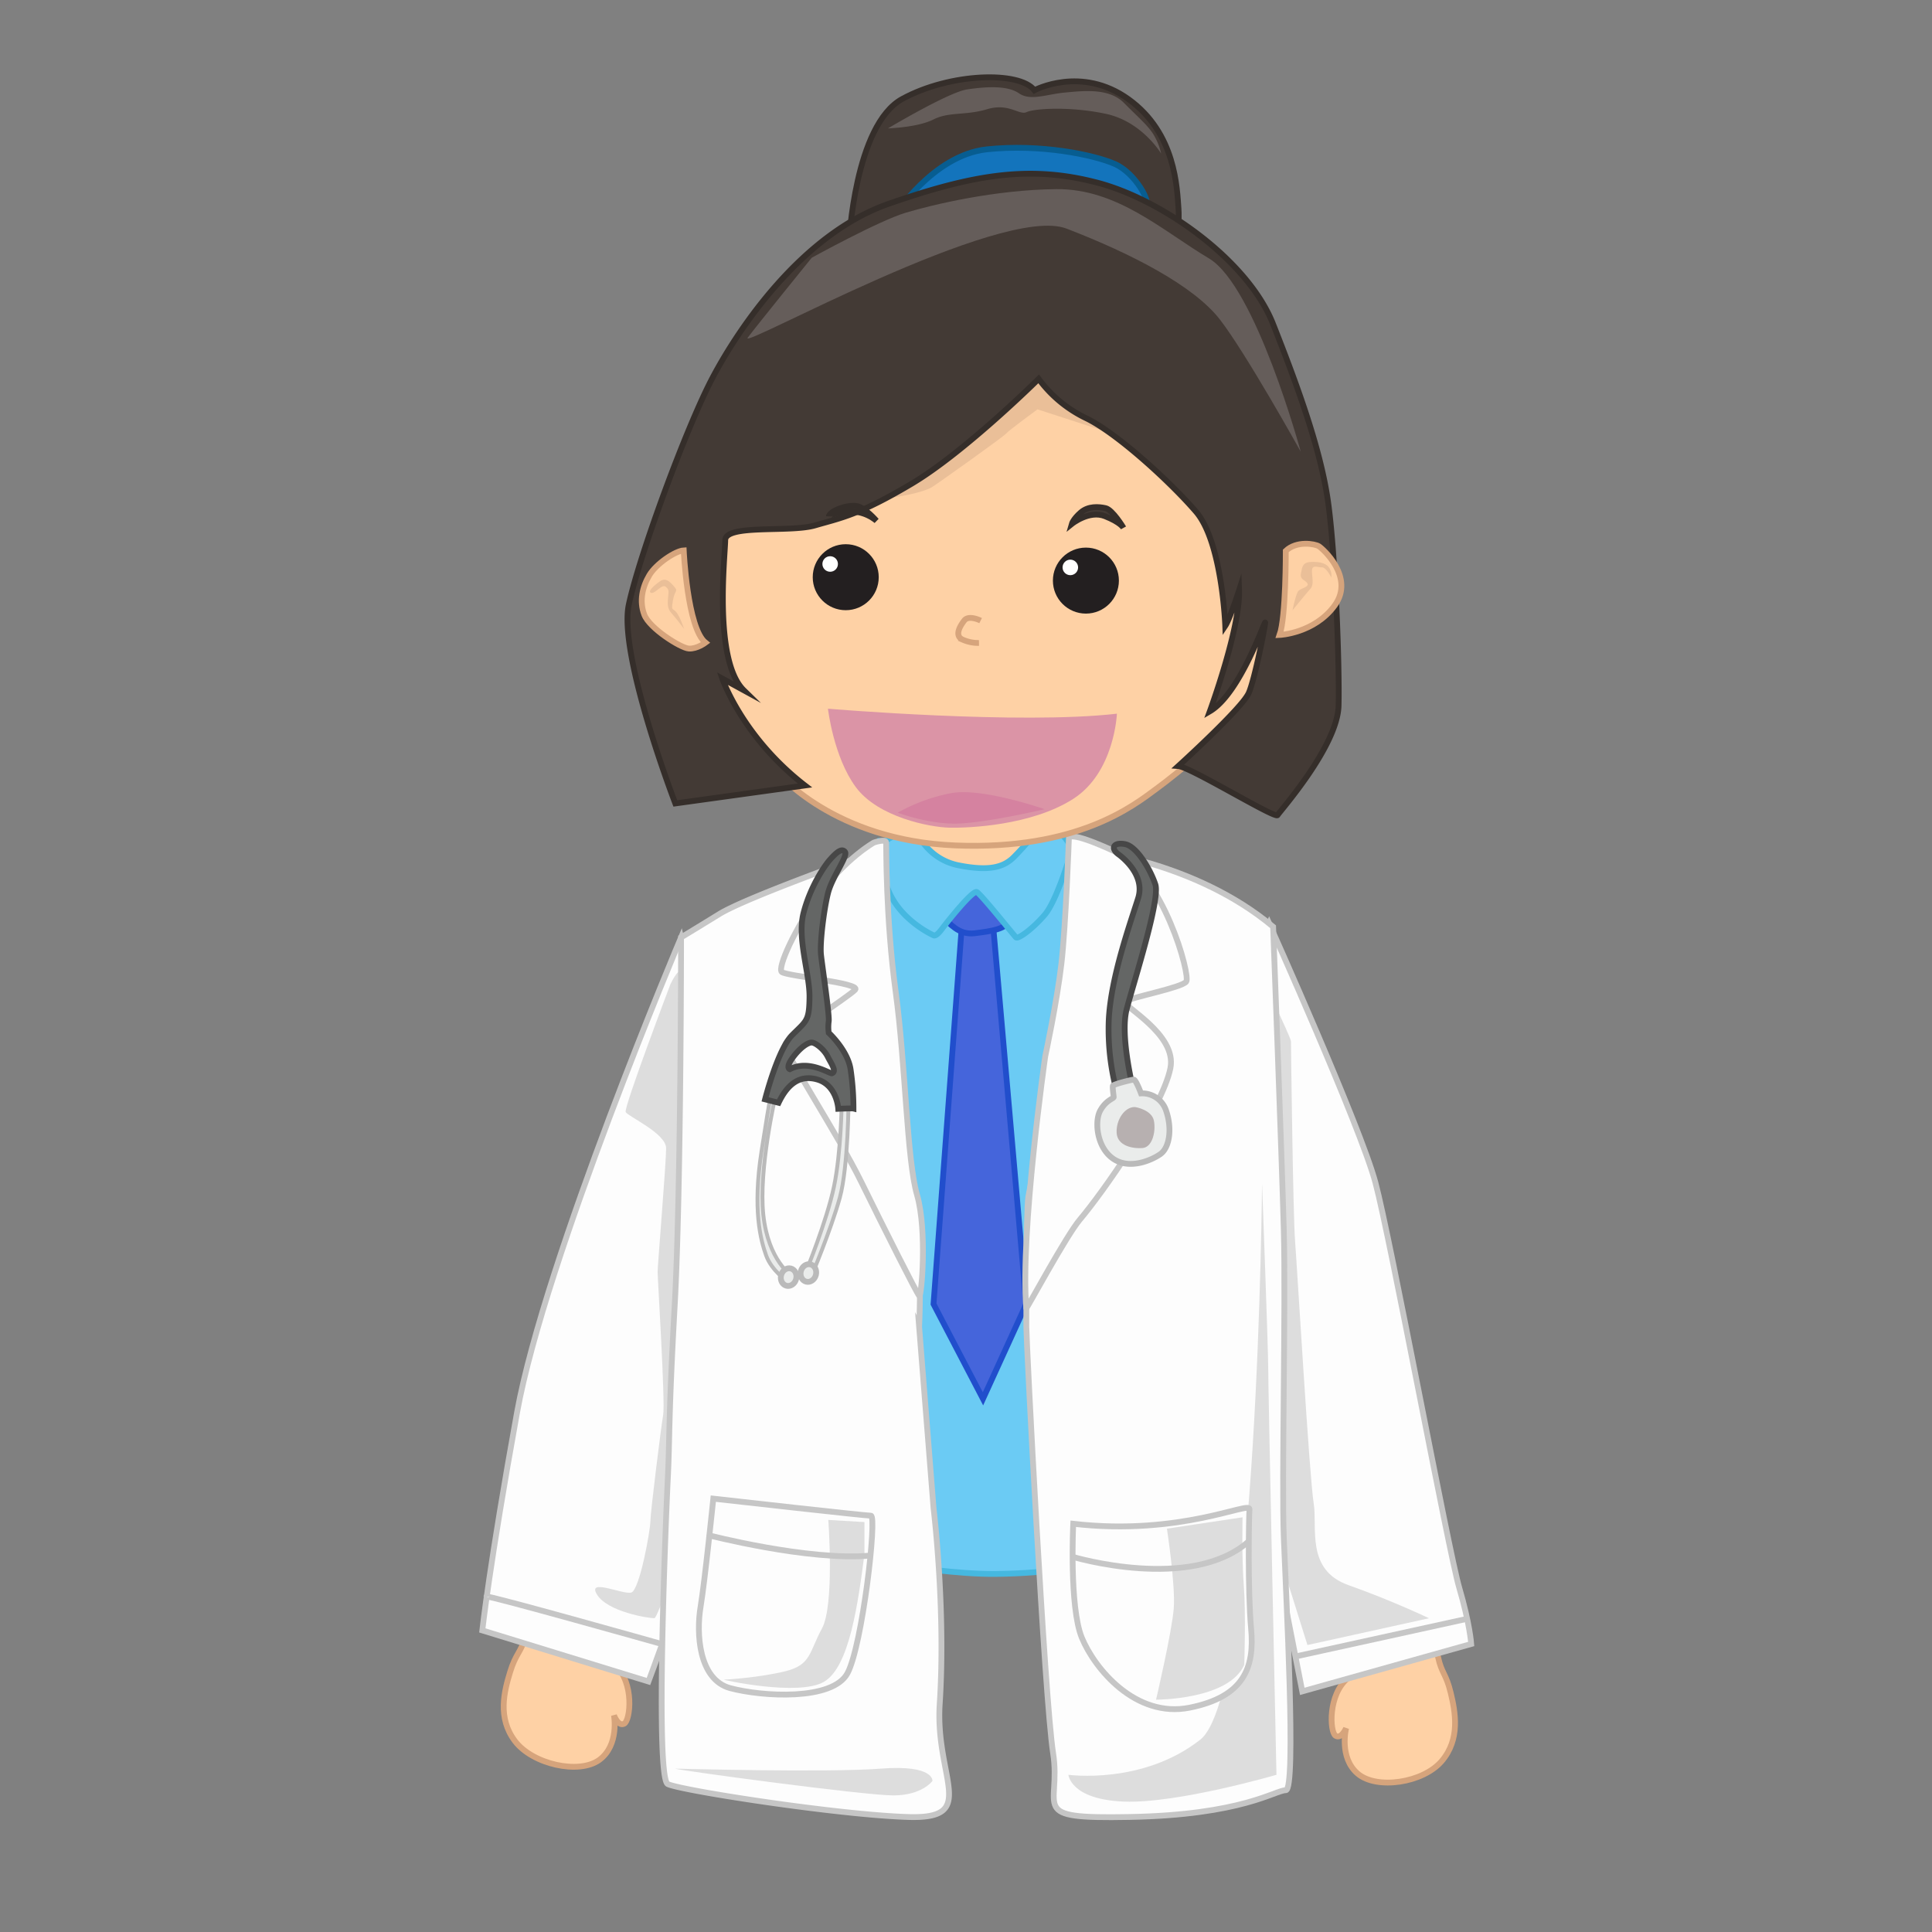<svg id="Layer_1" data-name="Layer 1" xmlns="http://www.w3.org/2000/svg" viewBox="0 0 1000 1000"><rect x="0" y="0" width="1000" height="1000" fill="#808080" stroke="none"/><defs><style>.cls-1{fill:#fed1a5;stroke:#d6a47c;}.cls-1,.cls-12,.cls-13,.cls-2,.cls-3,.cls-4,.cls-6,.cls-7,.cls-8,.cls-9{stroke-miterlimit:10;}.cls-1,.cls-12,.cls-13,.cls-2,.cls-3,.cls-4,.cls-6,.cls-8,.cls-9{stroke-width:3px;}.cls-2{fill:#fdfdfd;}.cls-2,.cls-6{stroke:#c6c6c6;}.cls-3{fill:#6bcbf4;stroke:#46b8e0;}.cls-4{fill:#4565db;stroke:#214ecc;}.cls-5{fill:#ddd;}.cls-6{fill:none;}.cls-7,.cls-8{fill:#eaeceb;stroke:#bababa;}.cls-7{stroke-width:2px;}.cls-9{fill:#646665;stroke:#474747;}.cls-10{fill:#b7b0b0;}.cls-11{fill:#eabf98;}.cls-12{fill:#433a35;stroke:#352e2a;}.cls-13{fill:#1374bc;stroke:#075d91;}.cls-14{fill:#db94a6;}.cls-15{fill:#d582a0;}.cls-16{fill:#231f20;}.cls-17{fill:#fff;}.cls-18{fill:#655d5a;}</style></defs><title>veterinarian</title><path class="cls-1" d="M742.68,845.52s-.08,4.07,1.7,12.33,4.13,8.42,6.53,18.44,5,23.91-4.68,35.25-33.65,14.88-43.48,6.5-6-23.55-6-23.55-2.52,5.83-5.48,3.92-4.1-21.28,6.55-30l-11.85-56.08,54,25.27Z"/><path class="cls-1" d="M289,807.57s-14.89,31.91-17.22,40S267,855.72,264,865.55s-6.6,23.54,2.53,35.61,33.15,17.41,43.64,9.78,7.62-23.1,7.62-23.1,2.17,6,5.3,4.33,5.49-21-4.75-30.48l14.47-39.2L292.3,799.88Z"/><path class="cls-2" d="M352.52,485.21S282,651.67,267.64,731s-18,112.89-18,112.89l86,26.45S395.51,711.2,392.2,672.61,352.52,485.21,352.52,485.21Z"/><path class="cls-2" d="M251.81,826.4c-.2-1.11,90.63,24.52,90.63,24.52"/><path class="cls-2" d="M656.94,478s47.23,105.29,54.95,134S749.8,803.1,755.31,821.84s6.19,29.08,6.19,29.08l-87.44,24.53L644.64,725.53V507.26Z"/><line class="cls-2" x1="758.3" y1="838.13" x2="670.86" y2="857.32"/><path class="cls-3" d="M541.84,444.66c1.07,0,18.13-7.46,18.13-7.46l11.73,38.39,35.19,110.89-16,52.25,16,158.88S572,814.17,515.18,814.67c-37,.33-104.91-14.12-104.49-17.06.15-1.06,33.05-293.23,33.05-293.23V479.85l11.58-44.52Z"/><polygon class="cls-4" points="498.12 475.58 483.19 674.98 508.79 724.03 531.18 674.98 513.25 470.03 498.12 475.58"/><path class="cls-4" d="M513.05,457.46c-1.07-1.07-16-1.07-19.19,4.26s-10.67,9.6-6.4,12.8,8.53,9.6,17.06,8.53,17.06-2.13,18.13-7.46S513.05,457.46,513.05,457.46Z"/><path class="cls-1" d="M472.53,440.4s17.06,14.93,28.79,16,21.33,1.07,28.79-4.26,12.8-22.4,8.53-22.4-68.24,0-68.24,2.14,2.13,9.59,2.13,9.59Z"/><path class="cls-3" d="M474.66,430.8A29.86,29.86,0,0,0,496,447.86c16,3.2,23.46,1.07,28.79-4.26s10.66-11.73,11.73-13.87,8.53-1.06,12.8,2.14a15.65,15.65,0,0,1,5.33,8.53s-7.47,25.59-13.86,33.05-13.87,12.8-14.93,11.73-18.13-22.39-20.26-23.46-14.93,14.93-18.13,19.2-4.27,3.2-4.27,3.2-17.06-7.47-23.45-23.46-4.27-24.53-3.2-24.53S466.13,428.67,474.66,430.8Z"/><path class="cls-5" d="M347,509.47s-24.26,63.93-23.15,66.14,20.94,11,20.94,18.74-4.41,60.63-4.41,63.93,4,67.41,2.88,74-6.62,50.71-6.62,55.12-5.55,35.81-9.95,36.92-23.15-7.72-17.64,1.1,26.34,12.16,29.65,12.16,46.88-136.32,46.88-136.32l-23-173.66S359.13,484.11,347,509.47Z"/><path class="cls-2" d="M451.21,441.46s-64.52,22.81-78.85,31.63-19.84,12.12-19.84,12.12,0,131.18-3.31,190.71-2.5,68.37-3.57,89.7c-.92,18.46-6.61,154.51,0,157.81s88.38,16,124.76,17.06,13.49-20.22,16-58.64c3.2-49.05-3.2-101.3-3.2-101.3l-7.46-93.84a453.16,453.16,0,0,0-3.06-75.83c-4.66-35.6-20.4-136.36-20.4-136.36Z"/><path class="cls-2" d="M452.27,436.13s-14.19,7.93-27.62,26.25-22.36,38.64-20,40.73,41.12,5.69,38,9.15-35.24,23.83-36.12,28.29,27,46.18,39.41,71.52c11.78,24,28.7,57.6,29.86,58.65S480,637,474.66,618.47s-5.83-66.68-11.05-105.05-4.83-75.09-4.94-77.29S452.27,436.13,452.27,436.13Z"/><path class="cls-5" d="M739.64,837.6l-62.91,13.86-28.83-92s-17-119.1-14.89-131.9,18.13-125.82,18.13-125.82S668.2,536.9,668.2,539s1.06,89.57,2.13,103.43,7.47,122.63,9.6,135.42-4.3,34.73,18.12,42.65S739.64,837.6,739.64,837.6Z"/><path class="cls-2" d="M563.07,476.39V440s55.12,5.51,95.9,39.68c0,0,4.41,116.85,5.51,156.54s-1.12,129.47,0,159.24,6.57,131.15,1.06,131.15-22.39,12.8-81,13.86c-53.46,1-35-4.39-39.45-33s-13.86-213-13.86-220.73-.08-59.29,1-67S563.07,476.39,563.07,476.39Z"/><path class="cls-2" d="M541,546.83s-13,90.83-9.79,130.29c.06.73,20.63-37.47,27.72-45.85,11.73-13.87,42.65-57.59,46.87-78.37,3.61-17.82-25.68-32.45-23.35-34.52s29.14-7.1,31.54-10.27-12.13-55.93-36.85-67.35-23.88-6.94-23.88-6.94-1.59,45.18-3.87,64.92S541,546.83,541,546.83Z"/><path class="cls-5" d="M553,918.63s1.06,12.8,28.79,13.87,78.9-13.87,78.9-13.87-4.26-199.39-4.26-210.06-3.2-96-3.2-96-2.13,264.44-32,287.9S553,918.63,553,918.63Z"/><path class="cls-2" d="M369.21,775.69s-4.41,43-6.62,56.22-1.1,37.48,15.44,41.89,52.91,6.61,60.62-7.72,15.44-81.57,12.13-81.57S379.13,776.79,369.21,775.69Z"/><path class="cls-5" d="M428.73,786.71s3.31,44.1-3.3,56.22-5.52,18.74-18.74,22.05-30.87,4.41-32,4.41,38.58,8.82,51.81,1.1,17.64-40.79,20.94-66.14V787.82Z"/><path class="cls-6" d="M365.9,794.43s52.7,13.71,84.77,10.71"/><path class="cls-2" d="M555.51,788.7s-2.12,42.95,4.42,58.92,27.8,41.89,55.86,36.26,33.61-20.68,31.8-40.72-1.19-57.57-.86-62S611.41,795.12,555.51,788.7Z"/><path class="cls-5" d="M604,791.24s4.45,29.08,3.54,41.17-9.17,47.34-9.17,47.34,37.66.13,45.66-18.07c0,0,.88-26.46-.24-40.92s-.65-35.42-.65-35.42Z"/><path class="cls-6" d="M555.19,805.81s61.35,18.43,91.19-8.06"/><path class="cls-5" d="M349.37,915.44c3.2,1.06,98.1,13.86,113,13.86s20.26-7.47,20.26-7.47,1.07-8.53-26.66-6.39S349.37,915.44,349.37,915.44Z"/><path class="cls-7" d="M401.43,567.16s-8.88,38-6.33,61.7,14.74,31.53,14.74,31.53l-2.21,2.86s-8.29-5.52-11.11-13.51-7.06-23.6-2.33-54S400,561.22,400,561.22Z"/><path class="cls-7" d="M435.67,570.28s-.26,26-4,43.88-14.57,44.21-14.57,44.21l2.65,2.81s10.37-24.74,14.9-41.13,4.57-51.88,4.57-51.88Z"/><ellipse class="cls-8" cx="408.22" cy="661.09" rx="4.61" ry="4.01" transform="translate(-332.92 894.35) rotate(-75.78)"/><ellipse class="cls-8" cx="418.44" cy="658.98" rx="4.61" ry="4.01" transform="translate(-323.16 902.67) rotate(-75.78)"/><path class="cls-9" d="M419,516.22c.15-12.37-6.48-30.3-3.12-43.56s10.62-24.26,13.74-27.74,6-6.17,7.73-4-6.62,12.86-8.76,21.3-4.31,25.85-3.64,32,4.43,31.07,4,34.37a22.12,22.12,0,0,0,0,6s9.67,8.87,11.28,18.69a137.76,137.76,0,0,1,1.52,20.49c-.7-.18-7.86.14-7.86.14s-.65-12.14-10.71-15.12-16.19,3.6-20.18,12l-7-1.78s6.52-25.72,14-33.23S418.84,528.58,419,516.22Zm-10.18,37.2c9.89-5.19,20.79,2.56,21.83,2.11,2.51-1.08-.28-4.78-2.27-8.7s-6.38-7.18-8.23-7.22-5.82,2.37-9.8,7.78S408.82,553.42,408.82,553.42Z"/><path class="cls-9" d="M578.73,442.06s14.46,9.83,10.38,22.81S575,505.77,573.9,527.79a124.32,124.32,0,0,0,5.2,40.9l7.79-3.54s-7.42-28.71-3.71-42.86,17.43-56.63,14.83-64.5-9.64-19.66-15.58-20.84S574.64,438.92,578.73,442.06Z"/><path class="cls-8" d="M590.6,565.94a13,13,0,0,1,13,9c3.34,9.83,1.48,19.27-3,22.42s-16,8.26-24.48,2.36-9.65-19.27-6.68-24.78,7-6.29,7-7.08-.74-5.11-.37-5.89,9.64-3.15,10.76-3.15S590.6,565.94,590.6,565.94Z"/><path class="cls-10" d="M587.26,573c.83,0,8.9,1.57,10,7.07s-.74,13.77-5.93,14.16-13-1.18-13.36-7.86S582.06,573,587.26,573Z"/><path class="cls-1" d="M402.4,399.71s29,35.36,92.13,37.89S586.74,417,598.45,408.33s35.2-26.94,47.95-49.73,13.81-80.18,13.81-80.18l-71.61-116s-65.41-6.92-113.32,6.43-108.5,105.91-108.5,105.91l1.83,53.92S364.22,366.84,402.4,399.71Z"/><path class="cls-11" d="M591.56,229.6,537,211.87s-15,11-16.21,12.52-34,24.92-38.42,27.76-23.74,7.21-37.9,6.17,57.77-68.51,57.77-68.51l51.43-11Z"/><path class="cls-12" d="M439.44,125.6s2.91-60.95,27.63-74.42,60.65-14.52,68.35-4.47c0,0,24.15-13,48.69,4.64S609.19,97.49,610,108.09s-3.09,42-3.09,42Z"/><path class="cls-13" d="M462.77,112.4c0-.67,20.25-32.14,48-35.1s55.47,2.82,66.28,7.58,19.1,20.43,16,22S462.77,112.4,462.77,112.4Z"/><path class="cls-12" d="M416.66,406.56l-67.12,9.3s-29.66-77.06-24.06-103,30-92.18,43.45-117.56,46.06-74.12,91-89.8,73.7-19.89,107.85-11S646,135,658.88,167.58s24.73,65.1,28.54,92.27,5.92,84.28,5.43,105.34-30.39,54.71-31.6,56.73-45.09-24.94-51.38-25.4c0,0,33.33-30.24,36.53-37.92s8.28-33.66,8.47-36.28-12.7,36.5-28.68,45.87c0,0,15.83-43.13,15.16-62.69,0,0-4.79,14.94-7.16,18.46,0,0-1.56-43.35-15.16-59.12s-41.28-41-57.07-48.49a65.71,65.71,0,0,1-24.35-20.25s-38.11,37.8-65.69,54.23-37.16,17.83-50.1,21.62-46.34-.77-46.44,7.66S369.22,341.9,385,357.3l-11.15-6.1S384.23,381.5,416.66,406.56Z"/><path class="cls-1" d="M353.9,284.88s1.79,40.21,11.25,47.76c0,0-4.46,3.36-8.66,3.05s-20.32-10.46-23-17.51-1-14.31,2.56-20.37S349.67,285.1,353.9,284.88Z"/><path class="cls-1" d="M662.32,328.66s18-.78,28.54-15.3-6.27-29.46-8.29-30.66-11.38-2.95-17.05,2.43C665.52,285.13,665.63,319.42,662.32,328.66Z"/><path class="cls-14" d="M428.55,366.83s99.57,8.38,149.56,2.57c0,0-1.18,30.49-22.76,44.2s-53.83,15-63.84,14.81-37-5.36-48.55-21S428.55,366.83,428.55,366.83Z"/><path class="cls-15" d="M464.67,420.64s16.92,6.51,32.81,5.57,43.25-7.36,43.25-7.36-32.39-11.35-48.43-8.31A91.14,91.14,0,0,0,464.67,420.64Z"/><path class="cls-12" d="M554.76,271.18s9-7.24,17.17-4,9.57,6,9.57,6-5.63-9.38-9.27-10.17-8.87-1.18-12.81,2.22S554.76,271.18,554.76,271.18Z"/><path class="cls-12" d="M453.64,269.54s-5.83-6.75-10-7.58-10.12,1.36-12.33,2.78-2.29,2.47-2.29,2.47S442.19,260.27,453.64,269.54Z"/><path class="cls-11" d="M354.08,325.5s-2.16-6.49-4.1-8.74-2.63-.2-1.68-5.93,3-4.52.54-7.34-4.41-4.54-7.19-2.64-6.71,5.31-4.65,6,5.63-4.86,7.61-3.13,1.42,2.21,1.07,6.93,1.15,5.89,3.09,8.14S354.08,325.5,354.08,325.5Z"/><path class="cls-11" d="M669,315.89s1.77-8.76,3.12-10.1,5.78-2.05,4.54-3.91-3.91-1.86-3.28-5,.63-5.77,5-6,7.94.54,9.59,3a7.32,7.32,0,0,1,1.12,5.06s-2.67-5.37-4.84-5.28-5.05-1.56-5.16,1.64,1.22,7.22-.85,9.49S669,315.89,669,315.89Z"/><circle class="cls-16" cx="437.75" cy="298.76" r="17.08"/><circle class="cls-17" cx="429.69" cy="291.92" r="4.02"/><circle class="cls-16" cx="562.06" cy="300.52" r="17.08"/><circle class="cls-17" cx="554" cy="293.69" r="4.02"/><path class="cls-1" d="M507.57,321.23s-6.1-3.08-8.43-.09-5.33,8.05-.73,10a20.09,20.09,0,0,0,8.31,1.66"/><path class="cls-18" d="M673.25,233.76s-23.23-85.55-47.48-100S578.34,97.59,546.68,97.9s-63.86,8-77.88,12.2-48.65,23.31-48.65,23.31-27.84,34.34-33.1,41.33,131.14-69.45,165-56.41,65.84,29.63,79.33,47S673.25,233.76,673.25,233.76Z"/><path class="cls-18" d="M459.62,66.45s31.43-18.78,41-20.18,20.72-2.17,26.75,2,14.19.52,23.75-.36,22.86-2.53,30.71,5.42,12.83,12,15.63,17A32,32,0,0,1,601,79.49s-9.86-16.55-28.55-20.56-37.23-2.74-41.06-.91-9.13-4.89-20.45-1.5-19.6,1.19-27.82,5.33S459.62,66.45,459.62,66.45Z"/></svg>